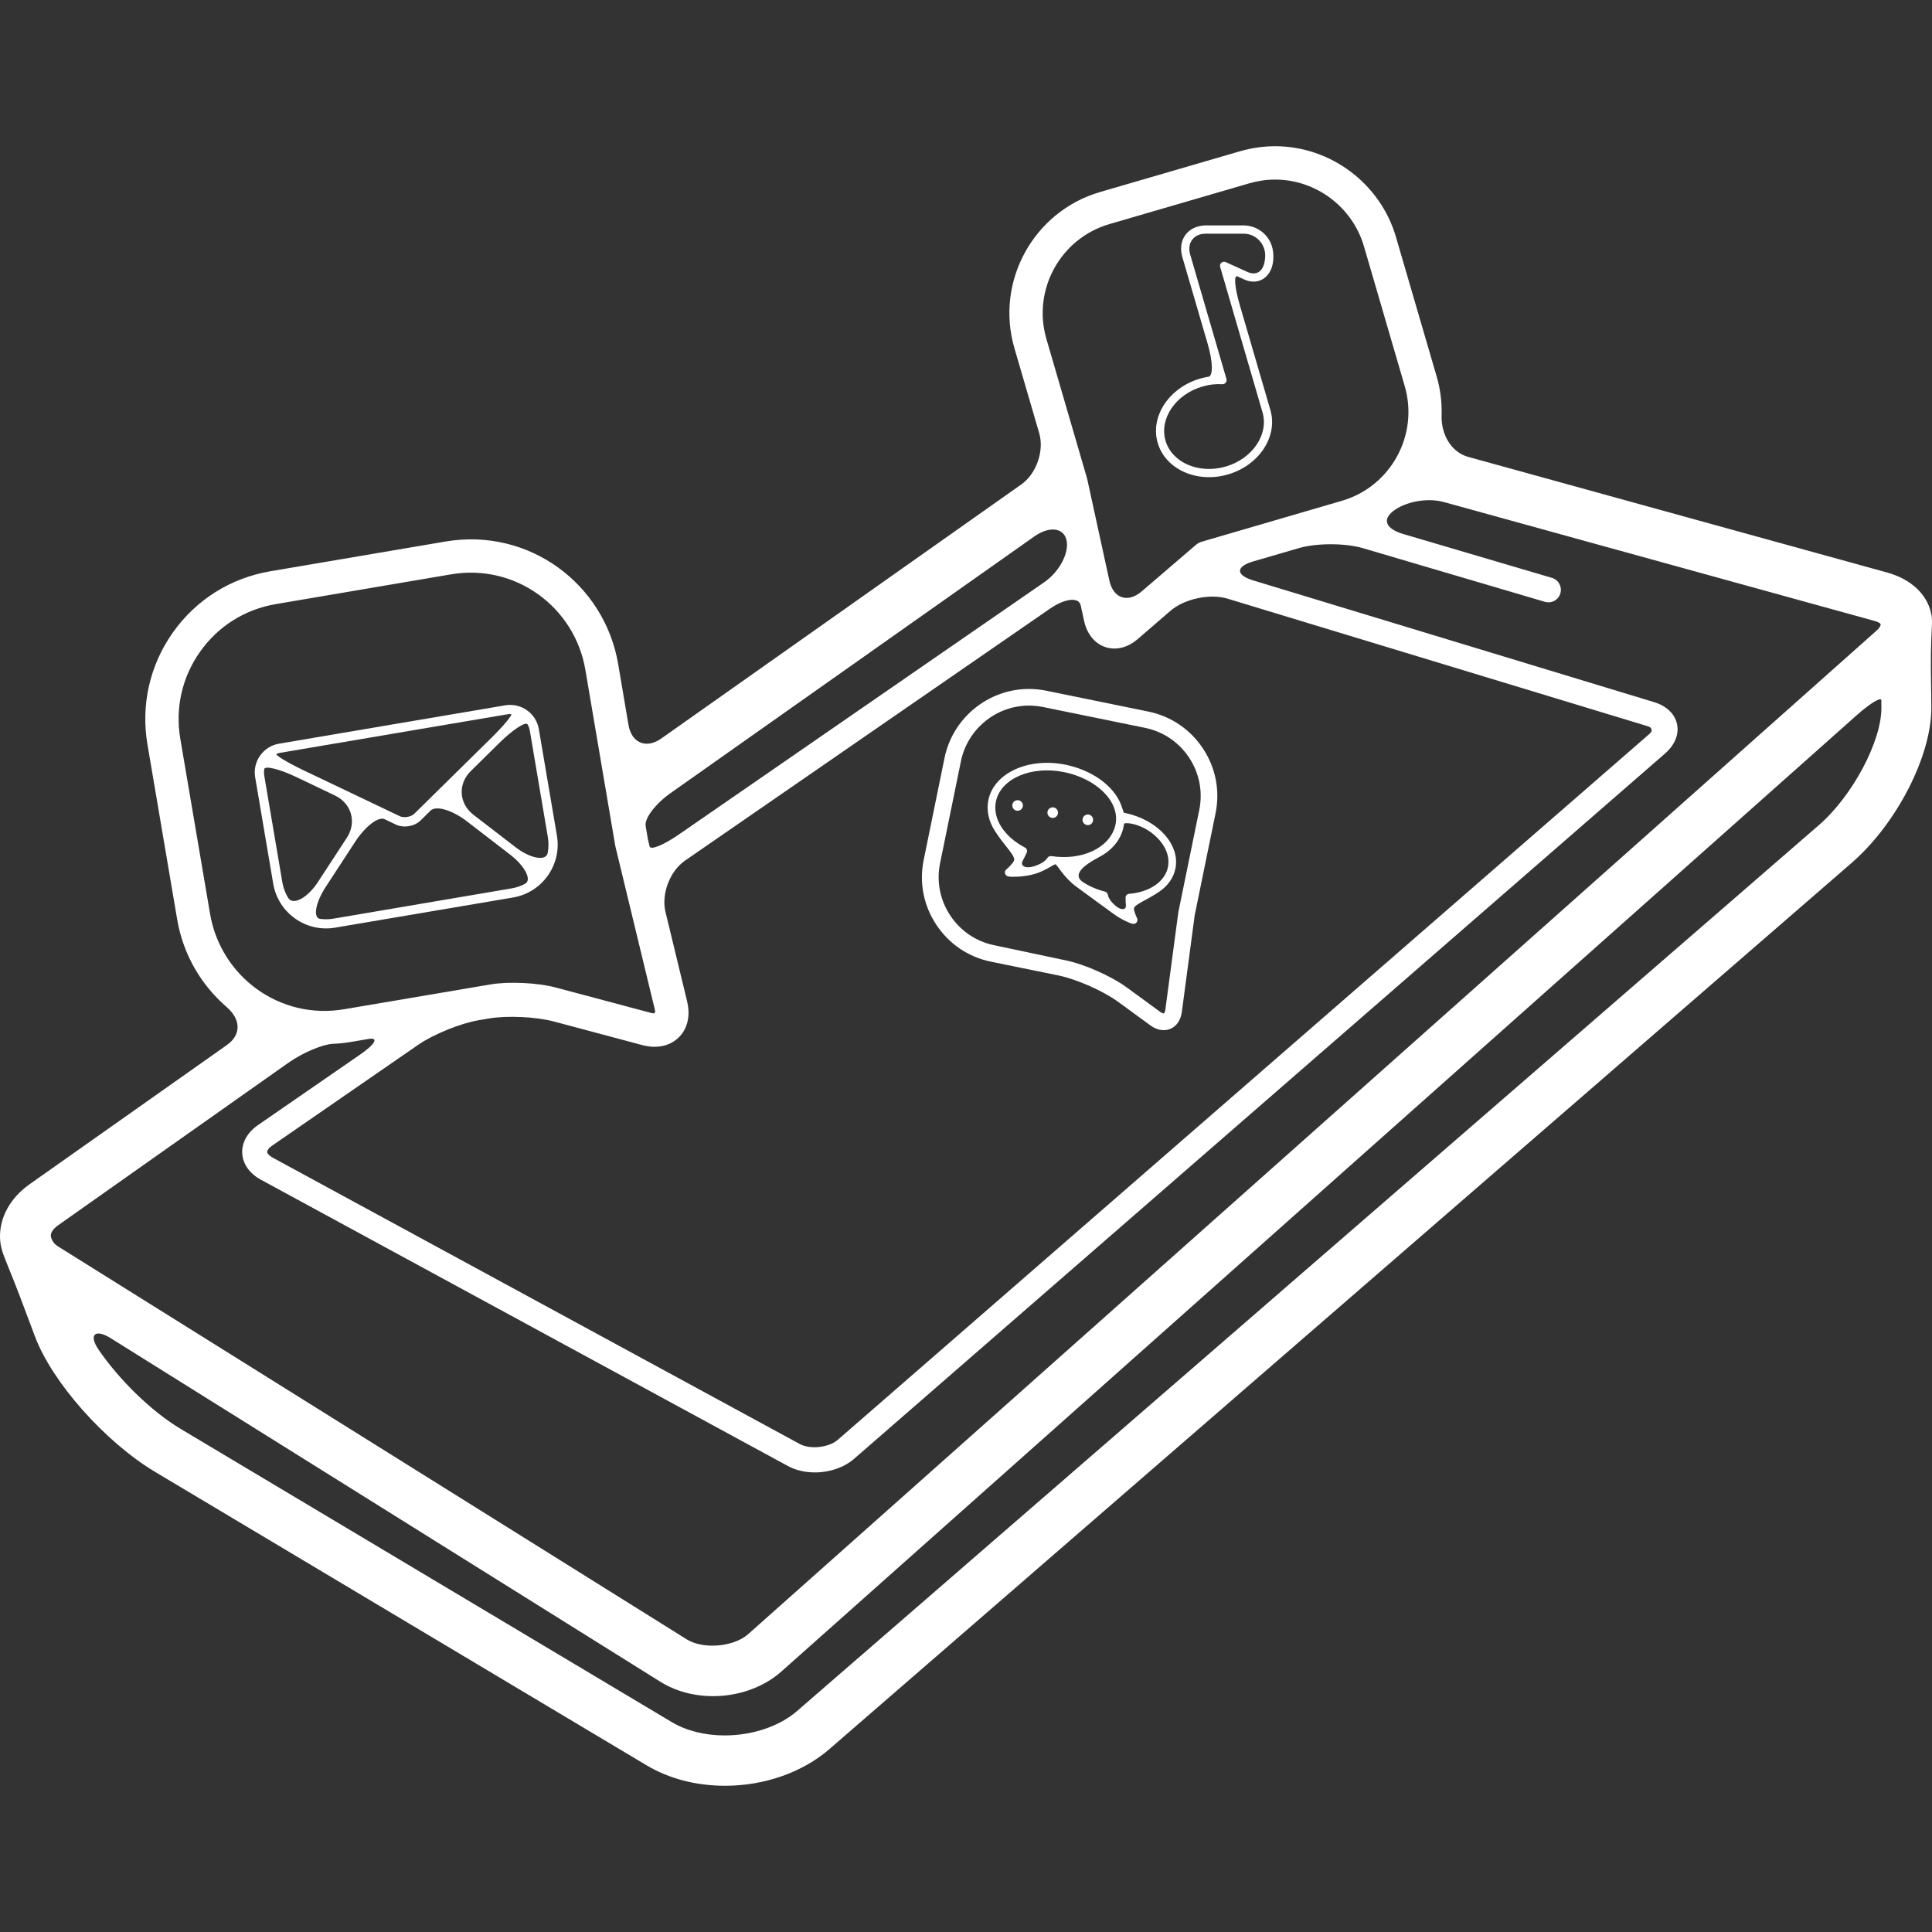 <?xml version="1.0" encoding="iso-8859-1"?>
<!-- Generator: Adobe Illustrator 16.0.0, SVG Export Plug-In . SVG Version: 6.00 Build 0)  -->
<!DOCTYPE svg PUBLIC "-//W3C//DTD SVG 1.1//EN" "http://www.w3.org/Graphics/SVG/1.1/DTD/svg11.dtd">
<svg xmlns="http://www.w3.org/2000/svg" xmlns:xlink="http://www.w3.org/1999/xlink" version="1.1" id="Capa_1" x="0px" y="0px" width="512px" height="512px" viewBox="0 0 554.593 554.593" style="enable-background:new 0 0 554.593 554.593;" xml:space="preserve">
<rect x="0" y="0" width="554.593" height="554.593" fill="#333333" stroke="none"/>
<g>
	<g>
		<path d="M96.175,266.294l51.112-8.664c8.357-1.415,13.999-9.371,12.584-17.738l-5.192-30.591    c-0.774-4.542-5.087-7.602-9.629-6.837l-64.968,11.016c-4.542,0.784-7.602,5.097-6.837,9.62l5.192,30.61    C79.862,262.068,87.818,267.71,96.175,266.294z M157.27,240.333c0.258,1.549,0.229,3.069-0.048,4.513    c-0.478,2.458-5.011,1.597-9.199-1.625l-12.116-9.333c-4.188-3.223-4.523-8.845-0.765-12.546l8.291-8.167    c3.758-3.71,7.487-6.148,8.014-5.23c0.306,0.545,0.526,1.138,0.641,1.788L157.27,240.333z M145.499,205.066    c0.392-0.067,0.784-0.096,1.176-0.086c0.65,0.02-1.903,3.166-5.661,6.866l-22.08,21.735c-0.947,0.938-2.983,1.291-4.179,0.708    l-27.75-13.235c-4.762-2.276-8.205-4.427-7.602-4.667c0.363-0.144,0.736-0.249,1.138-0.306L145.499,205.066z M75.855,222.661    c-0.105-0.65-0.096-1.291,0.01-1.903c0.191-1.042,4.504,0.048,9.266,2.333l11.035,5.269c4.762,2.276,6.283,7.708,3.395,12.125    l-8.367,12.813c-2.888,4.418-7.086,6.723-8.473,4.447c-0.812-1.339-1.396-2.85-1.673-4.494L75.855,222.661z M93.459,254.657    l8.511-13.043c2.888-4.418,6.665-7.315,8.434-6.464l3.204,1.54c1.09,0.526,2.429,0.688,3.777,0.45    c1.33-0.22,2.544-0.804,3.385-1.664c0,0,1.262-1.243,2.821-2.783c1.559-1.54,6.216-0.172,10.404,3.05l12.431,9.572    c4.188,3.223,6.34,7.277,4.322,8.367c-1.186,0.641-2.505,1.109-3.911,1.339l-51.121,8.683c-1.31,0.22-2.591,0.229-3.834,0.067    C89.788,263.464,90.572,259.084,93.459,254.657z" fill="#FFFFFF"/>
		<path d="M303.844,280.007c5.174,1.062,12.823,4.438,17.089,7.555l9.285,6.779c1.233,0.899,2.562,1.368,3.825,1.368    c2.754,0,4.79-2.057,5.211-5.23l3.691-27.751l5.986-29.251c1.329-6.483,0.048-13.091-3.605-18.599    c-3.644-5.527-9.228-9.304-15.721-10.624l-29.242-5.977c-1.645-0.334-3.318-0.507-4.991-0.507    c-11.705,0-21.898,8.329-24.241,19.813l-5.977,29.252c-1.329,6.483-0.048,13.091,3.605,18.599    c3.643,5.527,9.228,9.304,15.711,10.624L303.844,280.007z M275.836,218.53c1.893-9.266,10.117-15.988,19.555-15.988    c1.349,0,2.697,0.153,4.035,0.411l29.242,5.977c5.231,1.061,9.735,4.112,12.681,8.568c2.944,4.446,3.978,9.792,2.906,15.013    l-6.015,29.395l-3.72,27.941c-0.076,0.584-0.277,1.062-0.469,1.062c-0.182,0-0.555-0.114-1.004-0.449l-9.706-7.086    c-4.265-3.117-11.915-6.521-17.078-7.621l-20.827-4.409c-5.23-1.061-9.735-4.112-12.671-8.568    c-2.945-4.446-3.978-9.792-2.906-15.013L275.836,218.53z" fill="#FFFFFF"/>
		<path d="M291.04,247.15c-0.756,1.3-2.018,2.238-2.314,2.582c-0.2,0.229-0.277,0.507-0.268,0.755    c0.02,0.201,0.115,0.918,1.052,1.119c0.708,0.144,3.672,0.182,6.694-0.516c3.624-0.851,6.282-3.032,6.761-2.984    c0.487,0.048,2.266,3.634,5.842,6.302c3.577,2.668,8.311,6.062,10.959,8.004c2.209,1.625,4.638,2.62,5.25,2.754    c0.746,0.153,1.214-0.22,1.396-0.631c0.095-0.21,0.143-0.488,0.057-0.775c-0.124-0.42-0.812-1.597-0.966-2.84    c-0.152-1.243,3.701-2.467,7.392-5.04c2.372-1.654,3.988-3.92,4.514-6.541c1.416-6.875-5.087-14.047-14.478-15.97    c-0.086-0.009-0.172-0.019-0.258-0.038c-0.134-0.019-0.401-1.138-0.899-2.391c-0.286-0.736-0.65-1.473-1.1-2.18    c-2.802-4.466-8.338-7.918-14.812-9.247c-10.623-2.17-20.559,2.372-22.146,10.146c-0.611,2.983,0.086,6.062,1.855,8.845    C288.314,242.818,291.786,245.859,291.04,247.15z M322.644,236.517c0.058-0.536,4.6-0.316,8.616,3.107    c3.061,2.601,4.676,5.996,4.007,9.276c-0.86,4.188-5.25,7.21-11.179,7.679c-0.573,0.057-1.014,0.545-0.994,1.119    c0.019,0.813,0.048,1.568,0.104,2.247c0.096,1.243-1.357,1.473-3.002,0.048c-1.129-0.975-1.979-2.075-2.19-3.184    c-0.076-0.411-0.382-0.746-0.793-0.861c-2.362-0.603-4.495-1.53-6.283-2.696c-3.175-2.066-0.134-4.743,4.542-7.191    c3.691-1.932,6.273-4.953,7.02-8.597C322.558,237.158,322.615,236.842,322.644,236.517z M318.828,229.909    c1.444,2.314,1.903,4.781,1.311,7.134c-1.616,6.33-9.505,10.069-18.36,8.702c-0.43-0.057-0.851,0.134-1.08,0.488    c-0.756,1.147-2.257,1.932-3.911,2.448c-2.486,0.775-3.949-0.172-3.251-1.501c0.382-0.727,0.784-1.54,1.195-2.438    c0.238-0.545,0.028-1.157-0.488-1.435c-6.081-3.175-9.352-8.367-8.367-13.206c1.349-6.589,10.127-10.385,19.575-8.463    C311.341,222.852,316.343,225.95,318.828,229.909z" fill="#FFFFFF"/>
		<circle cx="292.111" cy="231.219" r="1.521" fill="#FFFFFF"/>
		<circle cx="302.189" cy="233.275" r="1.52" fill="#FFFFFF"/>
		<circle cx="312.269" cy="235.331" r="1.521" fill="#FFFFFF"/>
		<path d="M541.635,164.32l-120.144-33.153c-5.087-1.406-7.841-6.675-7.669-11.953c0.115-3.653-0.325-7.373-1.396-11.064    l-11.705-40.115c-4.475-15.338-18.742-26.058-34.692-26.058c-3.414,0-6.818,0.507-10.117,1.453l-40.134,11.695    c-19.115,5.584-30.15,25.685-24.585,44.81l7.124,24.423c1.481,5.068-0.822,11.647-5.136,14.697l-103.361,72.943    c-4.312,3.05-8.53,1.291-9.409-3.911l-2.945-17.394c-3.921-23.122-25.656-39.312-49.62-35.238l-50.289,8.54    c-11.332,1.922-21.238,8.147-27.894,17.518c-6.646,9.372-9.257,20.789-7.344,32.121l8.54,50.28    c1.721,10.146,6.914,18.857,14.2,25.159c3.997,3.452,4.37,7.89,0.048,10.93L8.439,339.983c-5.518,3.92-8.587,9.505-8.434,15.338    c0.038,1.281,0.258,2.544,0.622,3.768c0.603,2.027,3.002,7.535,4.867,12.479l4.552,12.097    c4.973,13.205,20.129,30.256,34.511,38.871l140.999,84.179c6.455,3.863,14.258,5.9,22.567,5.9    c11.322,0,22.262-3.845,29.998-10.558l293.387-254.343c13.015-11.284,23.074-30.983,22.893-44.858l-0.134-11.265    c-0.066-5.278,0.249-10.92,0.316-12.623c0.038-1.023-0.029-2.046-0.269-3.06C553.043,170.402,548.415,166.185,541.635,164.32z     M318.465,64.325L358.59,52.63c2.429-0.708,4.934-1.081,7.439-1.081c11.724,0,22.214,7.879,25.503,19.164l11.704,40.114    c4.103,14.086-4.016,28.86-18.082,32.943l-40.124,11.714c-0.66,0.182-1.272,0.526-1.789,0.975l-15.5,13.292    c-4.007,3.433-8.167,2.046-9.295-3.117l-6.369-29.204l-11.704-40.153C296.28,83.201,304.398,68.427,318.465,64.325z     M191.026,261.762c-1.243-5.135,1.271-11.724,5.623-14.726l104.738-72.302c4.351-3.002,8.31-3.414,8.845-0.927l0.985,4.504    c1.033,4.762,4.456,7.86,8.692,7.86c2.323,0,4.638-0.957,6.685-2.726l9.409-8.119c3.997-3.452,11.341-5.001,16.39-3.471    l120.287,36.519c0.383,0.115,0.688,0.239,0.928,0.363c0.487,0.249,0.66,1.042,0.315,1.463c-0.172,0.21-0.392,0.44-0.698,0.698    L240.483,413.318c-2.582,2.218-7.879,2.82-10.901,1.195L78.322,332.333c-1.167-0.631-1.606-1.291-1.626-1.664    c-0.019-0.373,0.344-1.062,1.425-1.807l41.941-28.956c4.351-3.002,12.087-6.148,17.298-7.037l2.955-0.507    c5.202-0.89,13.56-0.498,18.666,0.86l25.388,6.779c1.205,0.315,2.4,0.488,3.538,0.488c3.166,0,5.891-1.253,7.688-3.529    c1.941-2.467,2.534-5.842,1.645-9.523L191.026,261.762z M306.158,155.102c0.794,3.653-2.085,9.056-6.426,12.049l-104.891,72.417    c-4.351,3.002-8.09,4.533-8.358,3.414l-0.487-2.018c0,0-0.297-1.74-0.66-3.892c-0.363-2.151,2.84-6.359,7.153-9.409    l104.413-73.669C301.215,150.952,305.364,151.439,306.158,155.102z M51.748,212.018c-1.492-8.816,0.535-17.69,5.708-24.968    c5.173-7.306,12.881-12.144,21.707-13.636l50.289-8.54c18.513-3.175,35.544,9.41,38.585,27.416l8.597,50.596l11.312,46.789    c0.057,0.239,0.096,0.439,0.115,0.612c0.048,0.344-0.22,0.659-0.583,0.611c-0.172-0.028-0.382-0.066-0.631-0.144l-27.406-7.306    c-5.106-1.357-13.464-1.75-18.666-0.86l-41.894,7.105c-18.57,3.213-35.543-9.41-38.584-27.397L51.748,212.018z M228.74,491.214    c-5.04,4.352-12.785,6.952-20.712,6.952c-5.67,0-11.035-1.349-15.128-3.787L51.901,410.2c-8.491-5.067-17.757-14.21-23.591-22.759    c-2.983-4.36-0.985-6.091,3.491-3.289l157.733,98.589c4.341,2.707,9.582,4.15,15.156,4.15c7.421,0,14.564-2.582,19.613-7.076    L532.876,205.4c3.949-3.509,7.152-5.46,7.172-4.37l0.019,1.989c0.125,9.639-8.262,25.436-17.948,33.841L228.74,491.214z     M539.856,179.429c-0.096,0.21-0.325,0.736-0.67,1.1c-0.191,0.201-0.401,0.402-0.659,0.631L214.77,469.087    c-2.295,2.056-6.216,3.309-10.242,3.309c-2.888,0-5.518-0.632-7.392-1.808L16.893,357.941c-0.344-0.21-0.65-0.439-0.928-0.66    c-0.487-0.401-0.927-1.08-1.061-1.434l-0.239-0.641c-0.344-1.234,0.545-2.43,2.056-3.51l66.029-46.599    c4.313-3.04,10.031-5.345,12.775-5.46c1.635-0.066,3.28-0.22,4.944-0.497c0,0,2.4-0.401,5.365-0.908    c2.964-0.497,1.846,1.53-2.505,4.522l-29.28,20.216c-3.031,2.094-4.676,5.039-4.523,8.09c0.172,3.06,2.123,5.823,5.365,7.583    l151.269,82.18c2.238,1.215,4.925,1.846,7.765,1.846c4.274,0,8.376-1.415,11.265-3.921L477.93,216.331    c2.83-2.448,4.103-5.546,3.471-8.463c-0.611-2.936-3.031-5.25-6.627-6.331l-115.046-34.932c-5.049-1.53-5.04-3.978,0.028-5.451    l13.139-3.825c5.068-1.472,13.283-1.463,18.351,0.029l52.221,15.396c0.345,0.096,0.68,0.153,1.014,0.153    c1.55,0,2.983-1.004,3.434-2.582c0.555-1.903-0.526-3.882-2.42-4.446l-42.639-12.575c-5.068-1.491-6.13-4.121-2.897-6.617    c3.231-2.505,9.447-3.968,14.544-2.562l123.318,34.042c0.487,0.134,0.899,0.277,1.224,0.411    C539.713,178.836,539.952,179.218,539.856,179.429z" fill="#FFFFFF"/>
		<path d="M364.681,117.731l-8.778-30.112c-1.482-5.068-1.788-8.778-0.688-8.281l1.989,0.899c1.396,0.631,2.83,0.784,4.121,0.392    c2.448-0.708,4.055-3.155,4.198-6.407c0.124-2.878-0.708-5.135-2.362-6.856c-1.625-1.721-3.844-2.668-6.292-2.668h-10.682    c-0.822,0-1.625,0.134-2.361,0.335c-3.777,1.1-5.595,4.686-4.438,8.721l7.296,24.978c1.482,5.068,1.578,9.199,0.23,9.409    c-0.813,0.134-1.616,0.306-2.42,0.536c-8.932,2.61-14.392,10.892-12.163,18.475c2.209,7.564,11.265,11.638,20.177,9.037    C361.43,133.577,366.88,125.295,364.681,117.731z M345.154,110.961c1.874-0.564,3.806-0.784,5.709-0.669    c0.411,0,0.765-0.163,0.994-0.469c0.229-0.277,0.306-0.669,0.201-1.042l-10.395-35.668c-0.804-2.745,0.334-5.078,2.82-5.814    c0.526-0.153,1.091-0.22,1.702-0.22h10.691c1.778-0.02,3.414,0.669,4.59,1.922c1.186,1.253,1.798,2.917,1.712,4.667    c-0.125,2.687-1.052,4.293-2.516,4.705c-0.765,0.229-1.606,0.115-2.505-0.277l-6.282-2.85c-0.411-0.191-0.918-0.134-1.263,0.172    c-0.354,0.296-0.487,0.765-0.354,1.214l12.163,41.759c1.826,6.331-2.907,13.302-10.576,15.539    c-7.669,2.219-15.414-1.1-17.279-7.43C332.742,120.141,337.485,113.199,345.154,110.961z" fill="#FFFFFF"/>
	</g>
</g>
<g>
</g>
<g>
</g>
<g>
</g>
<g>
</g>
<g>
</g>
<g>
</g>
<g>
</g>
<g>
</g>
<g>
</g>
<g>
</g>
<g>
</g>
<g>
</g>
<g>
</g>
<g>
</g>
<g>
</g>
</svg>
